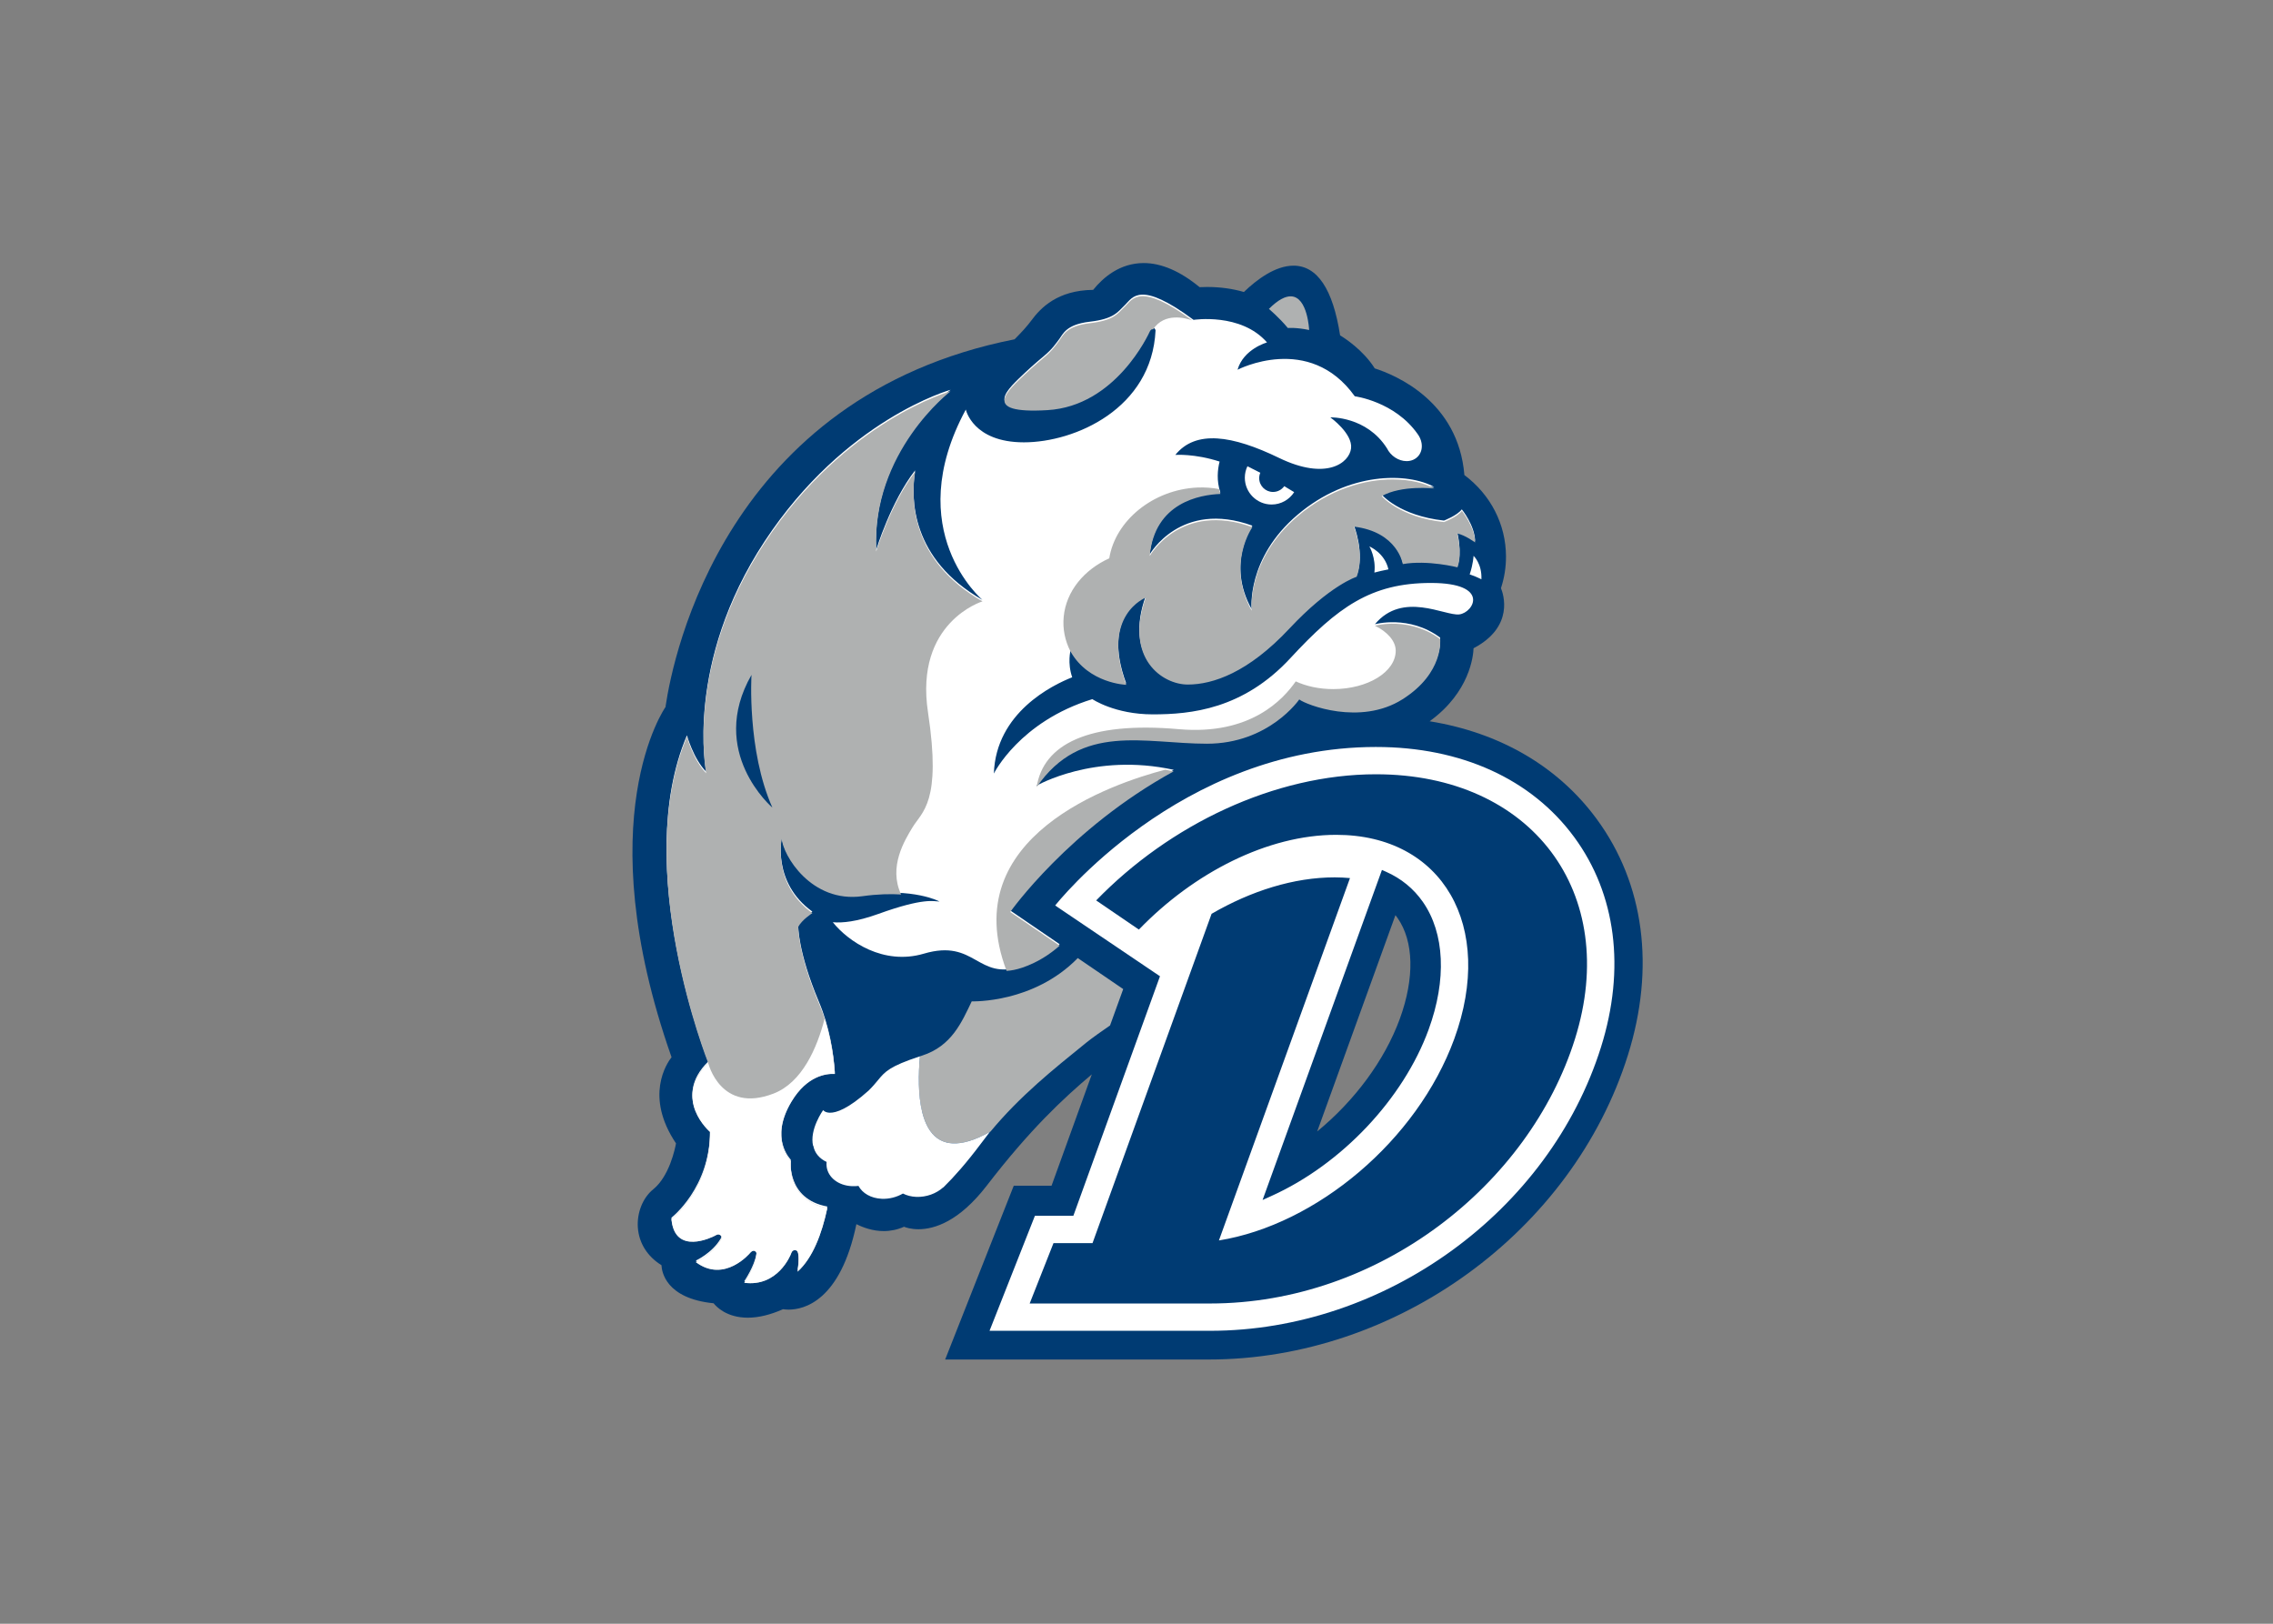<svg clip-rule="evenodd" fill-rule="evenodd" stroke-linejoin="round" stroke-miterlimit="1.414" viewBox="0 0 560 400" xmlns="http://www.w3.org/2000/svg"><rect x="0" y="0" width="560" height="400" fill="#808080" stroke="none"/><g fill-rule="nonzero" transform="matrix(1.238 0 0 -1.238 -385.607 576.386)"><path d="m590.053 262.855c-3.046-8.326-9.03-16.33-16.447-22.418l15.571 43.041c.143-.185.283-.371.417-.561 3.25-4.648 3.415-11.959.458-20.063m39.189 39.736c-7.704 10.493-19.287 17.201-33.259 19.468 8.006 5.789 8.691 13.041 8.74 14.527 8.179 4.293 5.919 10.84 5.455 11.957.676 2.052 1.011 4.183 1.001 6.335-.023 6.361-3.039 12.247-8.281 16.175-1.192 14.713-13.747 19.914-17.838 21.222-2.296 3.656-6.032 6.053-6.896 6.573-1.423 9.203-4.545 13.868-9.272 13.868-3.644 0-7.349-2.809-9.872-5.239-2.278.662-4.737.999-7.324.999-.533 0-1.032-.015-1.489-.038-3.866 3.184-7.609 4.798-11.126 4.798-4.737 0-8.066-2.863-10.061-5.335-7.056-.08-10.408-3.524-12.319-6.12-.747-1.014-1.862-2.263-3.314-3.716-57.491-11.384-67.943-62.826-69.454-73.028l.032-.071c-.157-.219-15.571-22.193 1.154-69.755-.942-1.205-5.406-7.777.886-17.147-.184-1.004-1.306-6.532-4.532-9.137-2.071-1.673-3.271-4.667-3.059-7.626.222-3.084 1.89-5.732 4.7-7.478.054-1.266.834-6.619 10.376-7.578.505-.64 2.563-2.867 6.808-2.867 2.125 0 4.487.569 7.013 1.692.196-.035.584-.087 1.105-.087 3.013 0 10.304 1.671 13.489 17.008 1.35-.679 3.261-1.378 5.444-1.378 1.398 0 2.752.29 4.033.859.4-.158 1.404-.492 2.87-.492 3.153 0 8.075 1.508 13.603 8.685 8.613 11.184 15.183 17.317 20.901 22.134l-8.014-22.161h-7.521l-13.65-34.58h52.48c37.31 0 72.38 25.468 83.391 60.562 5.459 17.413 3.261 34.097-6.199 46.971" fill="#003b73"/><path d="m545.054 312.396c-15.869 3.48-27.289-3.159-27.289-3.159 8.838 12.914 21.503 8.652 33.871 8.652 12.372 0 18.39 8.804 18.39 8.804 1.413-1.072 12.131-5.257 20.511.014 8.374 5.27 7.527 12.007 7.527 12.007-6.17 4.568-12.974 2.652-12.974 2.652 5.544 6.643 13.913 1.623 16.785 1.955 2.873.332 6.281 6.258-5.644 6.258-11.927 0-18.572-4.814-27.974-14.976-9.402-10.159-19.786-11.172-27.367-11.172-7.583 0-12.03 3.029-12.03 3.029-14.486-4.45-19.6-14.804-19.6-14.804.407 12.133 11.671 17.611 15.591 19.154-.994 2.869-.323 5.394-.323 5.394 3.619-6.365 11.063-6.596 11.063-6.596-5.137 13.873 3.883 17.352 3.883 17.352-4.297-12.143 3.349-17.295 8.366-17.295 5.02 0 12.037 2.391 20.207 11.118 8.167 8.728 13.405 10.324 13.405 10.324 1.698 4.35-.551 9.981-.551 9.981 8.735-1.048 9.734-7.452 9.734-7.452 4.975.862 10.885-.646 10.885-.646.999 2.729-.06 6.737-.06 6.737 1.571-.314 3.568-1.787 3.568-1.787-.071 3.119-2.642 6.281-2.642 6.281-.961-1.257-3.555-2.228-3.555-2.228-8.853.961-12.393 5.164-12.393 5.164 3.961 2.252 10.469 1.521 10.469 1.521-5.236 2.884-16.997 3.134-27.208-5.529-10.213-8.665-9.14-18.782-9.14-18.782-5.124 9.174.143 16.612.143 16.612-14.287 5.174-20.438-5.736-20.438-5.736.97 10.648 10.007 12.191 14.07 12.346-.789 2.34-.549 4.581-.15 6.146-5.031 1.621-8.815 1.321-8.815 1.321 4.061 5.023 11.317 3.923 20.665-.606 9.35-4.526 13.981-1.016 14.314 1.928.335 2.946-4.127 6.151-4.127 6.151s7.219.237 11.266-6.157c.725-1.475 2.283-2.551 3.907-2.551 2.002 0 3.333 1.622 2.974 3.625-.113.642-.39 1.246-.774 1.766-4.568 6.496-12.509 7.512-12.509 7.512-9.083 12.702-23.332 5.281-23.332 5.281 1.19 4.144 5.865 5.434 5.865 5.434-5.199 5.956-14.614 4.49-14.614 4.49-10.712 7.942-12.131 4.446-13.649 2.967-1.516-1.48-2.245-2.779-7.01-3.334-4.77-.556-5.347-2.514-6.066-3.451-.72-.939-1.339-1.962-3.151-3.458-1.811-1.496-3.589-3.159-3.589-3.159-3.346-3.224-9.22-8.037 4.385-7.228 13.603.807 20.111 15.104 20.373 15.658.264.553.648.42.648.42.385 0 .492-.511.492-.511-.743-15.56-16.021-22.272-26.201-22.272-10.175 0-11.558 6.521-11.558 6.521-13.036-24.112 3.314-37.873 3.314-37.873-14.239 8.128-14.301 20.153-13.402 25.776-4.887-6.308-7.751-15.836-7.751-15.836-.99 19.833 14.81 31.87 14.81 31.87s-21.017-5.837-37.006-30.153-11.634-45.85-11.634-45.85c-2.557 2.587-3.831 7.245-3.831 7.245-11.167-26.279 4.231-64.914 4.231-64.914-7.287-7.174.362-13.705.362-13.705.085-11.394-7.679-17.361-7.679-17.361.642-7.297 8.141-3.566 8.615-3.312.472.255.705.415 1.159.093.455-.325.032-.942.032-.942-1.675-2.879-4.957-4.38-4.957-4.38 5.701-4.288 10.776 1.794 10.776 1.794s.501.667.978.399c.475-.269.302-.777.302-.777-.291-2.404-2.417-5.534-2.417-5.534 6.681-.871 9.197 5.514 9.268 5.674.075.157.195.825.817.825.626 0 .656-.805.656-.805.26-1.173-.132-3.479-.132-3.479 3.024 2.723 4.839 7.537 5.926 12.662-8.226 1.52-7.27 9.326-7.27 9.326s-4.398 4.356.162 11.9c3.062 5.068 6.851 5.549 8.611 5.459-.259 3.859-1.046 9-3.177 14.058-4.229 10.04-4.118 15.18-4.118 15.18.672 1.392 2.818 2.762 2.818 2.762-8.072 5.789-6.091 14.816-6.091 14.816.182-3.208 5.831-12.881 16.057-11.45 10.221 1.428 15.333-1.356 15.333-1.356-1.128 0-2.994.837-12.181-2.478-4.335-1.565-7.209-1.815-9.05-1.648 3.075-3.843 10.092-8.622 18.106-6.258 10.408 3.07 10.551-5.549 19.623-2.47 2.997 1.017 5.451 2.642 7.409 4.358l-9.833 6.71s11.679 16.582 32.543 27.99" fill="#fff"/><path d="m137.281 9.652c-2.466.11-3.442 1.742-4.446 2.719-2.019 1.973-2.991 3.704-9.347 4.445-6.358.74-7.128 3.352-8.086 4.602-.961 1.252-1.785 2.615-4.2 4.608-2.415 1.997-4.785 4.213-4.785 4.213-4.461 4.299-12.295 10.714 5.845 9.638 18.138-1.076 26.816-20.14 27.163-20.879.353-.738.864-.56.864-.56 3.018-4.539 8.575-3.022 10.38-2.375-6.967-5.111-10.923-6.522-13.389-6.412zm39.626.032c-1.47-.057-3.389.84-5.891 3.334 0 0 2.719 2.28 5.029 5.066 0 0 2.093-.204 5.651.529 0 0-.377-8.758-4.789-8.929zm-90.347 25.191s-28.023 7.784-49.34 40.206c-21.318 32.421-15.51 61.132-15.51 61.132-3.409-3.45-5.109-9.661-5.109-9.661-14.889 35.039 5.642 86.551 5.642 86.551-9.716 9.565.483 18.276.483 18.276.113 15.191-10.236 23.148-10.236 23.148.854 9.729 10.854 4.753 11.483 4.415.629-.34.943-.552 1.545-.123.61.434.045 1.255.045 1.255-2.233 3.839-6.612 5.84-6.612 5.84 7.601 5.718 14.369-2.392 14.369-2.392s.669-.89 1.303-.532.402 1.036.402 1.036c-.385 3.205-3.222 7.38-3.222 7.38 8.909 1.161 12.262-7.353 12.357-7.567.1-.209.26-1.101 1.09-1.101.834 0 .875 1.076.875 1.076.347 1.564-.177 4.639-.177 4.639 4.032-3.632 6.452-10.05 7.902-16.885-10.966-2.026-9.694-12.432-9.694-12.432s-5.864-5.809.218-15.87c4.083-6.759 9.133-7.4 11.479-7.28-.345-5.144-1.394-11.999-4.236-18.744-5.638-13.386-5.488-20.238-5.488-20.238.894-1.857 3.755-3.682 3.755-3.682-10.764-7.719-8.121-19.754-8.121-19.754.243 4.274 7.774 17.173 21.409 15.267 4.016-.56 7.427-.628 10.263-.452-3.463-7.328.994-14.451 2.975-17.749 2.562-4.261 7.797-6.604 4.152-30.567-3.645-23.959 14.456-29.452 14.456-29.452-18.985-10.836-19.067-26.869-17.869-34.365-6.515 8.41-10.334 21.115-10.334 21.115-1.318-26.444 19.745-42.492 19.745-42.492zm117.394 23.385c-7.496-.021-16.814 2.555-25.321 9.776-13.617 11.551-12.186 25.04-12.186 25.04-6.831-12.231.191-22.149.191-22.149-19.052-6.899-27.249 7.647-27.249 7.647 1.294-14.197 13.341-16.255 18.757-16.459-.147-.438-.265-.87-.36-1.299-1.824-.341-3.743-.498-5.742-.407-11.735.536-21.788 8.77-23.385 18.779-6.667 3.014-11.451 8.716-12.093 15.532-.305 3.227.352 6.327 1.769 9.102l.055.197c.004-.016.018-.058.018-.058 4.825 8.486 14.752 8.794 14.752 8.794-6.85-18.496 5.176-23.134 5.176-23.134-5.729 16.19 4.465 23.059 11.154 23.059 6.693 0 16.051-3.19 26.943-14.825 10.89-11.638 17.873-13.767 17.873-13.767 2.264-5.8-.734-13.306-.734-13.306 11.644 1.396 12.977 9.938 12.977 9.938 6.632-1.152 14.512.86 14.512.86 1.334-3.638-.077-8.983-.077-8.983 2.095.418 4.754 2.383 4.754 2.383-.093-4.159-3.52-8.377-3.52-8.377-1.281 1.677-4.739 2.97-4.739 2.97-11.807-1.281-16.528-6.883-16.528-6.883 5.282-3 13.963-2.029 13.963-2.029-2.618-1.441-6.461-2.389-10.958-2.402zm-.418 38.289c-2.643.04-4.381.529-4.381.529 3.245 1.561 5.513 4.053 5.513 6.62 0 5.63-7.423 10.192-16.578 10.192-3.741 0-7.176-.767-9.952-2.048-3.231 4.652-11.891 14.365-31.003 12.682-24.062-2.119-36.015 4.032-37.746 15.391 11.784-17.215 28.674-11.534 45.166-11.534 16.496 0 24.516-11.741 24.516-11.741 1.886 1.432 16.177 7.012 27.348-.017 11.168-7.028 10.038-16.009 10.038-16.009-4.627-3.425-9.523-4.116-12.921-4.065zm-60.01 38.719c-14.055 3.665-55.697 17.746-42.111 53.383 1.238-.071 2.616-.332 4.206-.87 3.996-1.356 7.267-3.522 9.875-5.811l-13.108-8.946s15.559-22.088 43.353-37.298c-.741-.158-1.487-.329-2.216-.458zm-23.221 49.984c-11.731 12.007-27.863 11.483-28.141 11.487-2.68 5.571-5.327 11.865-13.191 14.398l-.556.186c-1.05 11.8-.117 30.457 18.541 20.066.062-.033.12-.06.183-.098 7.888-9.496 16.589-16.453 25.44-23.612 1.481-1.198 4.462-3.31 6.286-4.544l3.494-9.657z" fill="#afb1b1" transform="matrix(.75 0 0 -.75 435.732 413.874)"/><path d="m461.03 331.289s-.936-14.99 4.153-26.413c0 0-12.954 11.042-4.153 26.413" fill="#003b73"/><path d="m165.319 54.765c-.438.919-.689 1.952-.689 3.039 0 3.925 3.185 7.113 7.11 7.113 2.515 0 4.717-1.314 5.982-3.28-.896-.554-1.763-1.077-2.633-1.588-.665.927-1.746 1.536-2.976 1.536-2.023 0-3.67-1.641-3.67-3.665 0-.509.105-.99.292-1.43-1.16-.607-2.309-1.189-3.416-1.725zm32.36 21.275s1.79 2.991 1.33 6.933c1.099-.298 2.348-.586 3.725-.846-.99-4.419-5.055-6.087-5.055-6.087zm27.642 2.493s-.083 2.108-1.025 4.927c.894.301 1.99.73 3.108 1.304.187-4.157-2.083-6.231-2.083-6.231zm-25.873 50.711c-52.209 0-85.139 42.06-85.139 42.06l27.808 18.772-22.986 63.556h-10.2l-12.04 30.51h58.513c46.429 0 90.06-31.662 103.744-75.289 6.52-20.784 3.997-40.555-7.105-55.673-11.332-15.436-30.012-23.935-52.593-23.935zm-.002 7.243c41.319 0 64.948 31.434 52.79 70.202-12.164 38.78-52.03 70.209-96.834 70.209h-47.862l6.323-16.024h10.355l31.591-87.365c10.494-6.094 21.85-9.672 32.687-9.672 1.381 0 2.72.079 4.036.192l-34.777 96.139c25.848-4.158 52.593-26.504 62.444-53.465 10.924-29.905-3.102-54.149-31.334-54.149-18.151 0-37.752 10.022-52.347 25.138l-11.333-7.734c19.463-20.083 47.297-33.471 74.262-33.471zm1.569 25.383 1.095.485c4.01 1.779 7.286 4.46 9.741 7.967 5.816 8.317 6.378 20.673 1.546 33.896-6.723 18.396-23.077 35.72-41.655 44.128l-2.404 1.09zm-147.886 39.487c-2.019 7.779-5.957 16.916-13.556 19.847-14.051 5.427-17.325-8.099-17.325-8.099-9.716 9.562.483 18.272.483 18.272.113 15.191-10.237 23.148-10.237 23.148.856 9.729 10.855 4.755 11.483 4.417.63-.34.943-.554 1.546-.125.609.434.044 1.257.044 1.257-2.232 3.838-6.611 5.84-6.611 5.84 7.601 5.717 14.368-2.393 14.368-2.393s.67-.889 1.303-.531c.634.358.405 1.035.405 1.035-.387 3.205-3.224 7.378-3.224 7.378 8.908 1.161 12.261-7.351 12.357-7.564.1-.209.26-1.101 1.089-1.101.834 0 .874 1.074.874 1.074.347 1.563-.173 4.639-.173 4.639 4.03-3.632 6.45-10.049 7.899-16.883-10.965-2.026-9.693-12.434-9.693-12.434s-5.865-5.808.218-15.867c4.078-6.749 9.114-7.397 11.47-7.282-.278-4.098-1.003-9.278-2.72-14.629zm25.289 9.965c-8.088 2.653-9.273 4.068-11.164 6.369-.627.758-1.366 1.652-2.443 2.71-5.464 4.893-8.599 5.92-10.297 5.882-1.317-.026-1.769-.691-1.773-.7-.004.009-3.707 5.154-2.662 9.51 0 0 .024 0 .061-.01h.004c.314 1.837 1.608 3.381 3.509 4.252-.042.43-.038.848.014 1.255.373 2.838 3.051 5.024 6.752 5.18.569.029 1.14 0 1.696-.069 1.038 1.932 3.295 3.287 6.171 3.416 2.026.089 3.992-.45 5.624-1.393h.002c.998.511 2.184.83 3.505.885 2.72.118 5.358-.885 7.18-2.521.013.004.021.014.034.019 2.871-2.809 6.172-6.558 9.928-11.566.814-1.085 1.609-2.123 2.402-3.153-4.083 2.273-7.314 3.155-9.865 3.024-9.106-.465-9.499-13.87-8.678-23.09z" fill="#fff" transform="matrix(.75 0 0 -.75 435.732 413.874)"/></g></svg>